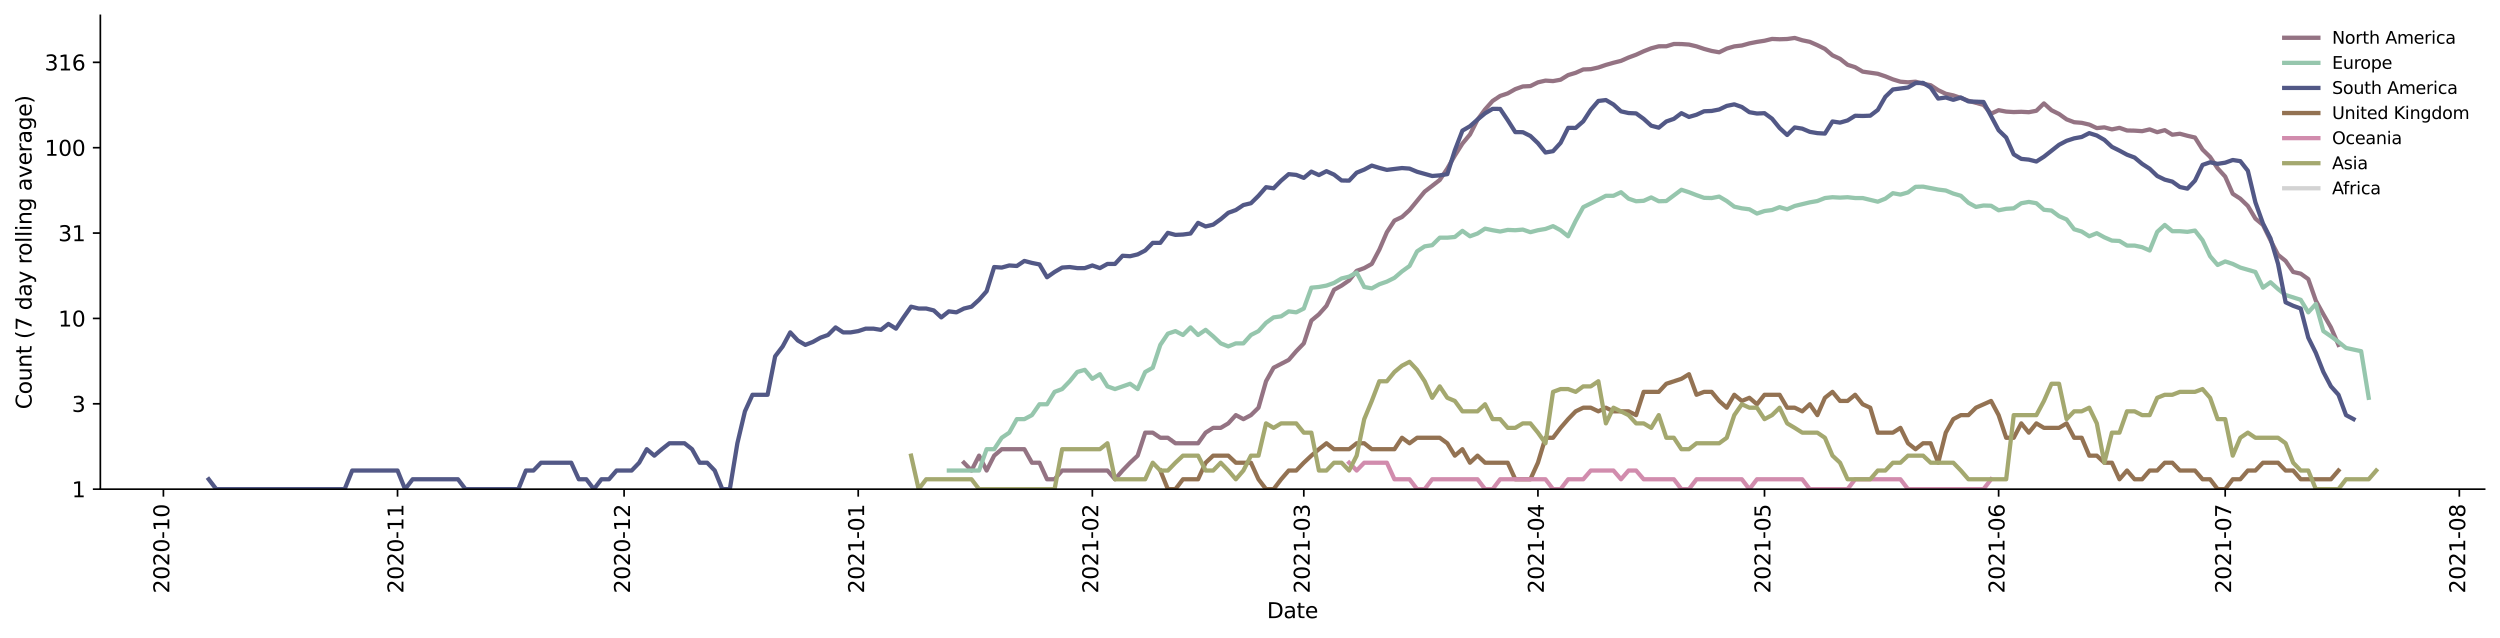 <?xml version="1.0" encoding="utf-8" standalone="no"?>
<!DOCTYPE svg PUBLIC "-//W3C//DTD SVG 1.1//EN"
  "http://www.w3.org/Graphics/SVG/1.1/DTD/svg11.dtd">
<svg height="298.621pt" version="1.1" viewBox="0 0 1170.166 298.621" width="1170.166pt" xmlns="http://www.w3.org/2000/svg" xmlns:xlink="http://www.w3.org/1999/xlink">
 <defs>
  <style type="text/css">*{stroke-linecap:butt;stroke-linejoin:round;}</style>
 </defs>
 <g id="figure_1">
  <g id="patch_1">
   <path d="M 0 298.621 
L 1170.166 298.621 
L 1170.166 0 
L 0 0 
z
" style="fill:#ffffff;"/>
  </g>
  <g id="axes_1">
   <g id="patch_2">
    <path d="M 46.966 228.96 
L 1162.966 228.96 
L 1162.966 7.2 
L 46.966 7.2 
z
" style="fill:#ffffff;"/>
   </g>
   <g id="matplotlib.axis_1">
    <g id="xtick_1">
     <g id="line2d_1">
      <defs>
       <path d="M 0 0 
L 0 3.5 
" id="mc946317b49" style="stroke:#000000;stroke-width:0.8;"/>
      </defs>
      <g>
       <use style="stroke:#000000;stroke-width:0.8;" x="76.483" xlink:href="#mc946317b49" y="228.96"/>
      </g>
     </g>
     <g id="text_1">
      <!-- 2020-10 -->
      <g transform="translate(79.242 277.743)rotate(-90)scale(0.1 -0.1)">
       <defs>
        <path d="M 1228 531 
L 3431 531 
L 3431 0 
L 469 0 
L 469 531 
Q 828 903 1448 1529 
Q 2069 2156 2228 2338 
Q 2531 2678 2651 2914 
Q 2772 3150 2772 3378 
Q 2772 3750 2511 3984 
Q 2250 4219 1831 4219 
Q 1534 4219 1204 4116 
Q 875 4013 500 3803 
L 500 4441 
Q 881 4594 1212 4672 
Q 1544 4750 1819 4750 
Q 2544 4750 2975 4387 
Q 3406 4025 3406 3419 
Q 3406 3131 3298 2873 
Q 3191 2616 2906 2266 
Q 2828 2175 2409 1742 
Q 1991 1309 1228 531 
z
" id="DejaVuSans-32" transform="scale(0.016)"/>
        <path d="M 2034 4250 
Q 1547 4250 1301 3770 
Q 1056 3291 1056 2328 
Q 1056 1369 1301 889 
Q 1547 409 2034 409 
Q 2525 409 2770 889 
Q 3016 1369 3016 2328 
Q 3016 3291 2770 3770 
Q 2525 4250 2034 4250 
z
M 2034 4750 
Q 2819 4750 3233 4129 
Q 3647 3509 3647 2328 
Q 3647 1150 3233 529 
Q 2819 -91 2034 -91 
Q 1250 -91 836 529 
Q 422 1150 422 2328 
Q 422 3509 836 4129 
Q 1250 4750 2034 4750 
z
" id="DejaVuSans-30" transform="scale(0.016)"/>
        <path d="M 313 2009 
L 1997 2009 
L 1997 1497 
L 313 1497 
L 313 2009 
z
" id="DejaVuSans-2d" transform="scale(0.016)"/>
        <path d="M 794 531 
L 1825 531 
L 1825 4091 
L 703 3866 
L 703 4441 
L 1819 4666 
L 2450 4666 
L 2450 531 
L 3481 531 
L 3481 0 
L 794 0 
L 794 531 
z
" id="DejaVuSans-31" transform="scale(0.016)"/>
       </defs>
       <use xlink:href="#DejaVuSans-32"/>
       <use x="63.623" xlink:href="#DejaVuSans-30"/>
       <use x="127.246" xlink:href="#DejaVuSans-32"/>
       <use x="190.869" xlink:href="#DejaVuSans-30"/>
       <use x="254.492" xlink:href="#DejaVuSans-2d"/>
       <use x="290.576" xlink:href="#DejaVuSans-31"/>
       <use x="354.199" xlink:href="#DejaVuSans-30"/>
      </g>
     </g>
    </g>
    <g id="xtick_2">
     <g id="line2d_2">
      <g>
       <use style="stroke:#000000;stroke-width:0.8;" x="186.068" xlink:href="#mc946317b49" y="228.96"/>
      </g>
     </g>
     <g id="text_2">
      <!-- 2020-11 -->
      <g transform="translate(188.827 277.743)rotate(-90)scale(0.1 -0.1)">
       <use xlink:href="#DejaVuSans-32"/>
       <use x="63.623" xlink:href="#DejaVuSans-30"/>
       <use x="127.246" xlink:href="#DejaVuSans-32"/>
       <use x="190.869" xlink:href="#DejaVuSans-30"/>
       <use x="254.492" xlink:href="#DejaVuSans-2d"/>
       <use x="290.576" xlink:href="#DejaVuSans-31"/>
       <use x="354.199" xlink:href="#DejaVuSans-31"/>
      </g>
     </g>
    </g>
    <g id="xtick_3">
     <g id="line2d_3">
      <g>
       <use style="stroke:#000000;stroke-width:0.8;" x="292.118" xlink:href="#mc946317b49" y="228.96"/>
      </g>
     </g>
     <g id="text_3">
      <!-- 2020-12 -->
      <g transform="translate(294.877 277.743)rotate(-90)scale(0.1 -0.1)">
       <use xlink:href="#DejaVuSans-32"/>
       <use x="63.623" xlink:href="#DejaVuSans-30"/>
       <use x="127.246" xlink:href="#DejaVuSans-32"/>
       <use x="190.869" xlink:href="#DejaVuSans-30"/>
       <use x="254.492" xlink:href="#DejaVuSans-2d"/>
       <use x="290.576" xlink:href="#DejaVuSans-31"/>
       <use x="354.199" xlink:href="#DejaVuSans-32"/>
      </g>
     </g>
    </g>
    <g id="xtick_4">
     <g id="line2d_4">
      <g>
       <use style="stroke:#000000;stroke-width:0.8;" x="401.703" xlink:href="#mc946317b49" y="228.96"/>
      </g>
     </g>
     <g id="text_4">
      <!-- 2021-01 -->
      <g transform="translate(404.462 277.743)rotate(-90)scale(0.1 -0.1)">
       <use xlink:href="#DejaVuSans-32"/>
       <use x="63.623" xlink:href="#DejaVuSans-30"/>
       <use x="127.246" xlink:href="#DejaVuSans-32"/>
       <use x="190.869" xlink:href="#DejaVuSans-31"/>
       <use x="254.492" xlink:href="#DejaVuSans-2d"/>
       <use x="290.576" xlink:href="#DejaVuSans-30"/>
       <use x="354.199" xlink:href="#DejaVuSans-31"/>
      </g>
     </g>
    </g>
    <g id="xtick_5">
     <g id="line2d_5">
      <g>
       <use style="stroke:#000000;stroke-width:0.8;" x="511.288" xlink:href="#mc946317b49" y="228.96"/>
      </g>
     </g>
     <g id="text_5">
      <!-- 2021-02 -->
      <g transform="translate(514.047 277.743)rotate(-90)scale(0.1 -0.1)">
       <use xlink:href="#DejaVuSans-32"/>
       <use x="63.623" xlink:href="#DejaVuSans-30"/>
       <use x="127.246" xlink:href="#DejaVuSans-32"/>
       <use x="190.869" xlink:href="#DejaVuSans-31"/>
       <use x="254.492" xlink:href="#DejaVuSans-2d"/>
       <use x="290.576" xlink:href="#DejaVuSans-30"/>
       <use x="354.199" xlink:href="#DejaVuSans-32"/>
      </g>
     </g>
    </g>
    <g id="xtick_6">
     <g id="line2d_6">
      <g>
       <use style="stroke:#000000;stroke-width:0.8;" x="610.268" xlink:href="#mc946317b49" y="228.96"/>
      </g>
     </g>
     <g id="text_6">
      <!-- 2021-03 -->
      <g transform="translate(613.028 277.743)rotate(-90)scale(0.1 -0.1)">
       <defs>
        <path d="M 2597 2516 
Q 3050 2419 3304 2112 
Q 3559 1806 3559 1356 
Q 3559 666 3084 287 
Q 2609 -91 1734 -91 
Q 1441 -91 1130 -33 
Q 819 25 488 141 
L 488 750 
Q 750 597 1062 519 
Q 1375 441 1716 441 
Q 2309 441 2620 675 
Q 2931 909 2931 1356 
Q 2931 1769 2642 2001 
Q 2353 2234 1838 2234 
L 1294 2234 
L 1294 2753 
L 1863 2753 
Q 2328 2753 2575 2939 
Q 2822 3125 2822 3475 
Q 2822 3834 2567 4026 
Q 2313 4219 1838 4219 
Q 1578 4219 1281 4162 
Q 984 4106 628 3988 
L 628 4550 
Q 988 4650 1302 4700 
Q 1616 4750 1894 4750 
Q 2613 4750 3031 4423 
Q 3450 4097 3450 3541 
Q 3450 3153 3228 2886 
Q 3006 2619 2597 2516 
z
" id="DejaVuSans-33" transform="scale(0.016)"/>
       </defs>
       <use xlink:href="#DejaVuSans-32"/>
       <use x="63.623" xlink:href="#DejaVuSans-30"/>
       <use x="127.246" xlink:href="#DejaVuSans-32"/>
       <use x="190.869" xlink:href="#DejaVuSans-31"/>
       <use x="254.492" xlink:href="#DejaVuSans-2d"/>
       <use x="290.576" xlink:href="#DejaVuSans-30"/>
       <use x="354.199" xlink:href="#DejaVuSans-33"/>
      </g>
     </g>
    </g>
    <g id="xtick_7">
     <g id="line2d_7">
      <g>
       <use style="stroke:#000000;stroke-width:0.8;" x="719.853" xlink:href="#mc946317b49" y="228.96"/>
      </g>
     </g>
     <g id="text_7">
      <!-- 2021-04 -->
      <g transform="translate(722.613 277.743)rotate(-90)scale(0.1 -0.1)">
       <defs>
        <path d="M 2419 4116 
L 825 1625 
L 2419 1625 
L 2419 4116 
z
M 2253 4666 
L 3047 4666 
L 3047 1625 
L 3713 1625 
L 3713 1100 
L 3047 1100 
L 3047 0 
L 2419 0 
L 2419 1100 
L 313 1100 
L 313 1709 
L 2253 4666 
z
" id="DejaVuSans-34" transform="scale(0.016)"/>
       </defs>
       <use xlink:href="#DejaVuSans-32"/>
       <use x="63.623" xlink:href="#DejaVuSans-30"/>
       <use x="127.246" xlink:href="#DejaVuSans-32"/>
       <use x="190.869" xlink:href="#DejaVuSans-31"/>
       <use x="254.492" xlink:href="#DejaVuSans-2d"/>
       <use x="290.576" xlink:href="#DejaVuSans-30"/>
       <use x="354.199" xlink:href="#DejaVuSans-34"/>
      </g>
     </g>
    </g>
    <g id="xtick_8">
     <g id="line2d_8">
      <g>
       <use style="stroke:#000000;stroke-width:0.8;" x="825.903" xlink:href="#mc946317b49" y="228.96"/>
      </g>
     </g>
     <g id="text_8">
      <!-- 2021-05 -->
      <g transform="translate(828.663 277.743)rotate(-90)scale(0.1 -0.1)">
       <defs>
        <path d="M 691 4666 
L 3169 4666 
L 3169 4134 
L 1269 4134 
L 1269 2991 
Q 1406 3038 1543 3061 
Q 1681 3084 1819 3084 
Q 2600 3084 3056 2656 
Q 3513 2228 3513 1497 
Q 3513 744 3044 326 
Q 2575 -91 1722 -91 
Q 1428 -91 1123 -41 
Q 819 9 494 109 
L 494 744 
Q 775 591 1075 516 
Q 1375 441 1709 441 
Q 2250 441 2565 725 
Q 2881 1009 2881 1497 
Q 2881 1984 2565 2268 
Q 2250 2553 1709 2553 
Q 1456 2553 1204 2497 
Q 953 2441 691 2322 
L 691 4666 
z
" id="DejaVuSans-35" transform="scale(0.016)"/>
       </defs>
       <use xlink:href="#DejaVuSans-32"/>
       <use x="63.623" xlink:href="#DejaVuSans-30"/>
       <use x="127.246" xlink:href="#DejaVuSans-32"/>
       <use x="190.869" xlink:href="#DejaVuSans-31"/>
       <use x="254.492" xlink:href="#DejaVuSans-2d"/>
       <use x="290.576" xlink:href="#DejaVuSans-30"/>
       <use x="354.199" xlink:href="#DejaVuSans-35"/>
      </g>
     </g>
    </g>
    <g id="xtick_9">
     <g id="line2d_9">
      <g>
       <use style="stroke:#000000;stroke-width:0.8;" x="935.488" xlink:href="#mc946317b49" y="228.96"/>
      </g>
     </g>
     <g id="text_9">
      <!-- 2021-06 -->
      <g transform="translate(938.248 277.743)rotate(-90)scale(0.1 -0.1)">
       <defs>
        <path d="M 2113 2584 
Q 1688 2584 1439 2293 
Q 1191 2003 1191 1497 
Q 1191 994 1439 701 
Q 1688 409 2113 409 
Q 2538 409 2786 701 
Q 3034 994 3034 1497 
Q 3034 2003 2786 2293 
Q 2538 2584 2113 2584 
z
M 3366 4563 
L 3366 3988 
Q 3128 4100 2886 4159 
Q 2644 4219 2406 4219 
Q 1781 4219 1451 3797 
Q 1122 3375 1075 2522 
Q 1259 2794 1537 2939 
Q 1816 3084 2150 3084 
Q 2853 3084 3261 2657 
Q 3669 2231 3669 1497 
Q 3669 778 3244 343 
Q 2819 -91 2113 -91 
Q 1303 -91 875 529 
Q 447 1150 447 2328 
Q 447 3434 972 4092 
Q 1497 4750 2381 4750 
Q 2619 4750 2861 4703 
Q 3103 4656 3366 4563 
z
" id="DejaVuSans-36" transform="scale(0.016)"/>
       </defs>
       <use xlink:href="#DejaVuSans-32"/>
       <use x="63.623" xlink:href="#DejaVuSans-30"/>
       <use x="127.246" xlink:href="#DejaVuSans-32"/>
       <use x="190.869" xlink:href="#DejaVuSans-31"/>
       <use x="254.492" xlink:href="#DejaVuSans-2d"/>
       <use x="290.576" xlink:href="#DejaVuSans-30"/>
       <use x="354.199" xlink:href="#DejaVuSans-36"/>
      </g>
     </g>
    </g>
    <g id="xtick_10">
     <g id="line2d_10">
      <g>
       <use style="stroke:#000000;stroke-width:0.8;" x="1041.538" xlink:href="#mc946317b49" y="228.96"/>
      </g>
     </g>
     <g id="text_10">
      <!-- 2021-07 -->
      <g transform="translate(1044.298 277.743)rotate(-90)scale(0.1 -0.1)">
       <defs>
        <path d="M 525 4666 
L 3525 4666 
L 3525 4397 
L 1831 0 
L 1172 0 
L 2766 4134 
L 525 4134 
L 525 4666 
z
" id="DejaVuSans-37" transform="scale(0.016)"/>
       </defs>
       <use xlink:href="#DejaVuSans-32"/>
       <use x="63.623" xlink:href="#DejaVuSans-30"/>
       <use x="127.246" xlink:href="#DejaVuSans-32"/>
       <use x="190.869" xlink:href="#DejaVuSans-31"/>
       <use x="254.492" xlink:href="#DejaVuSans-2d"/>
       <use x="290.576" xlink:href="#DejaVuSans-30"/>
       <use x="354.199" xlink:href="#DejaVuSans-37"/>
      </g>
     </g>
    </g>
    <g id="xtick_11">
     <g id="line2d_11">
      <g>
       <use style="stroke:#000000;stroke-width:0.8;" x="1151.123" xlink:href="#mc946317b49" y="228.96"/>
      </g>
     </g>
     <g id="text_11">
      <!-- 2021-08 -->
      <g transform="translate(1153.883 277.743)rotate(-90)scale(0.1 -0.1)">
       <defs>
        <path d="M 2034 2216 
Q 1584 2216 1326 1975 
Q 1069 1734 1069 1313 
Q 1069 891 1326 650 
Q 1584 409 2034 409 
Q 2484 409 2743 651 
Q 3003 894 3003 1313 
Q 3003 1734 2745 1975 
Q 2488 2216 2034 2216 
z
M 1403 2484 
Q 997 2584 770 2862 
Q 544 3141 544 3541 
Q 544 4100 942 4425 
Q 1341 4750 2034 4750 
Q 2731 4750 3128 4425 
Q 3525 4100 3525 3541 
Q 3525 3141 3298 2862 
Q 3072 2584 2669 2484 
Q 3125 2378 3379 2068 
Q 3634 1759 3634 1313 
Q 3634 634 3220 271 
Q 2806 -91 2034 -91 
Q 1263 -91 848 271 
Q 434 634 434 1313 
Q 434 1759 690 2068 
Q 947 2378 1403 2484 
z
M 1172 3481 
Q 1172 3119 1398 2916 
Q 1625 2713 2034 2713 
Q 2441 2713 2670 2916 
Q 2900 3119 2900 3481 
Q 2900 3844 2670 4047 
Q 2441 4250 2034 4250 
Q 1625 4250 1398 4047 
Q 1172 3844 1172 3481 
z
" id="DejaVuSans-38" transform="scale(0.016)"/>
       </defs>
       <use xlink:href="#DejaVuSans-32"/>
       <use x="63.623" xlink:href="#DejaVuSans-30"/>
       <use x="127.246" xlink:href="#DejaVuSans-32"/>
       <use x="190.869" xlink:href="#DejaVuSans-31"/>
       <use x="254.492" xlink:href="#DejaVuSans-2d"/>
       <use x="290.576" xlink:href="#DejaVuSans-30"/>
       <use x="354.199" xlink:href="#DejaVuSans-38"/>
      </g>
     </g>
    </g>
    <g id="text_12">
     <!-- Date -->
     <g transform="translate(593.015 289.341)scale(0.1 -0.1)">
      <defs>
       <path d="M 1259 4147 
L 1259 519 
L 2022 519 
Q 2988 519 3436 956 
Q 3884 1394 3884 2338 
Q 3884 3275 3436 3711 
Q 2988 4147 2022 4147 
L 1259 4147 
z
M 628 4666 
L 1925 4666 
Q 3281 4666 3915 4102 
Q 4550 3538 4550 2338 
Q 4550 1131 3912 565 
Q 3275 0 1925 0 
L 628 0 
L 628 4666 
z
" id="DejaVuSans-44" transform="scale(0.016)"/>
       <path d="M 2194 1759 
Q 1497 1759 1228 1600 
Q 959 1441 959 1056 
Q 959 750 1161 570 
Q 1363 391 1709 391 
Q 2188 391 2477 730 
Q 2766 1069 2766 1631 
L 2766 1759 
L 2194 1759 
z
M 3341 1997 
L 3341 0 
L 2766 0 
L 2766 531 
Q 2569 213 2275 61 
Q 1981 -91 1556 -91 
Q 1019 -91 701 211 
Q 384 513 384 1019 
Q 384 1609 779 1909 
Q 1175 2209 1959 2209 
L 2766 2209 
L 2766 2266 
Q 2766 2663 2505 2880 
Q 2244 3097 1772 3097 
Q 1472 3097 1187 3025 
Q 903 2953 641 2809 
L 641 3341 
Q 956 3463 1253 3523 
Q 1550 3584 1831 3584 
Q 2591 3584 2966 3190 
Q 3341 2797 3341 1997 
z
" id="DejaVuSans-61" transform="scale(0.016)"/>
       <path d="M 1172 4494 
L 1172 3500 
L 2356 3500 
L 2356 3053 
L 1172 3053 
L 1172 1153 
Q 1172 725 1289 603 
Q 1406 481 1766 481 
L 2356 481 
L 2356 0 
L 1766 0 
Q 1100 0 847 248 
Q 594 497 594 1153 
L 594 3053 
L 172 3053 
L 172 3500 
L 594 3500 
L 594 4494 
L 1172 4494 
z
" id="DejaVuSans-74" transform="scale(0.016)"/>
       <path d="M 3597 1894 
L 3597 1613 
L 953 1613 
Q 991 1019 1311 708 
Q 1631 397 2203 397 
Q 2534 397 2845 478 
Q 3156 559 3463 722 
L 3463 178 
Q 3153 47 2828 -22 
Q 2503 -91 2169 -91 
Q 1331 -91 842 396 
Q 353 884 353 1716 
Q 353 2575 817 3079 
Q 1281 3584 2069 3584 
Q 2775 3584 3186 3129 
Q 3597 2675 3597 1894 
z
M 3022 2063 
Q 3016 2534 2758 2815 
Q 2500 3097 2075 3097 
Q 1594 3097 1305 2825 
Q 1016 2553 972 2059 
L 3022 2063 
z
" id="DejaVuSans-65" transform="scale(0.016)"/>
      </defs>
      <use xlink:href="#DejaVuSans-44"/>
      <use x="77.002" xlink:href="#DejaVuSans-61"/>
      <use x="138.281" xlink:href="#DejaVuSans-74"/>
      <use x="177.49" xlink:href="#DejaVuSans-65"/>
     </g>
    </g>
   </g>
   <g id="matplotlib.axis_2">
    <g id="ytick_1">
     <g id="line2d_12">
      <defs>
       <path d="M 0 0 
L -3.5 0 
" id="mc4e97340f7" style="stroke:#000000;stroke-width:0.8;"/>
      </defs>
      <g>
       <use style="stroke:#000000;stroke-width:0.8;" x="46.966" xlink:href="#mc4e97340f7" y="228.96"/>
      </g>
     </g>
     <g id="text_13">
      <!-- 1 -->
      <g transform="translate(33.603 232.759)scale(0.1 -0.1)">
       <use xlink:href="#DejaVuSans-31"/>
      </g>
     </g>
    </g>
    <g id="ytick_2">
     <g id="line2d_13">
      <g>
       <use style="stroke:#000000;stroke-width:0.8;" x="46.966" xlink:href="#mc4e97340f7" y="189.004"/>
      </g>
     </g>
     <g id="text_14">
      <!-- 3 -->
      <g transform="translate(33.603 192.803)scale(0.1 -0.1)">
       <use xlink:href="#DejaVuSans-33"/>
      </g>
     </g>
    </g>
    <g id="ytick_3">
     <g id="line2d_14">
      <g>
       <use style="stroke:#000000;stroke-width:0.8;" x="46.966" xlink:href="#mc4e97340f7" y="149.047"/>
      </g>
     </g>
     <g id="text_15">
      <!-- 10 -->
      <g transform="translate(27.241 152.847)scale(0.1 -0.1)">
       <use xlink:href="#DejaVuSans-31"/>
       <use x="63.623" xlink:href="#DejaVuSans-30"/>
      </g>
     </g>
    </g>
    <g id="ytick_4">
     <g id="line2d_15">
      <g>
       <use style="stroke:#000000;stroke-width:0.8;" x="46.966" xlink:href="#mc4e97340f7" y="109.091"/>
      </g>
     </g>
     <g id="text_16">
      <!-- 31 -->
      <g transform="translate(27.241 112.89)scale(0.1 -0.1)">
       <use xlink:href="#DejaVuSans-33"/>
       <use x="63.623" xlink:href="#DejaVuSans-31"/>
      </g>
     </g>
    </g>
    <g id="ytick_5">
     <g id="line2d_16">
      <g>
       <use style="stroke:#000000;stroke-width:0.8;" x="46.966" xlink:href="#mc4e97340f7" y="69.135"/>
      </g>
     </g>
     <g id="text_17">
      <!-- 100 -->
      <g transform="translate(20.878 72.934)scale(0.1 -0.1)">
       <use xlink:href="#DejaVuSans-31"/>
       <use x="63.623" xlink:href="#DejaVuSans-30"/>
       <use x="127.246" xlink:href="#DejaVuSans-30"/>
      </g>
     </g>
    </g>
    <g id="ytick_6">
     <g id="line2d_17">
      <g>
       <use style="stroke:#000000;stroke-width:0.8;" x="46.966" xlink:href="#mc4e97340f7" y="29.179"/>
      </g>
     </g>
     <g id="text_18">
      <!-- 316 -->
      <g transform="translate(20.878 32.978)scale(0.1 -0.1)">
       <use xlink:href="#DejaVuSans-33"/>
       <use x="63.623" xlink:href="#DejaVuSans-31"/>
       <use x="127.246" xlink:href="#DejaVuSans-36"/>
      </g>
     </g>
    </g>
    <g id="text_19">
     <!-- Count (7 day rolling average) -->
     <g transform="translate(14.798 191.548)rotate(-90)scale(0.1 -0.1)">
      <defs>
       <path d="M 4122 4306 
L 4122 3641 
Q 3803 3938 3442 4084 
Q 3081 4231 2675 4231 
Q 1875 4231 1450 3742 
Q 1025 3253 1025 2328 
Q 1025 1406 1450 917 
Q 1875 428 2675 428 
Q 3081 428 3442 575 
Q 3803 722 4122 1019 
L 4122 359 
Q 3791 134 3420 21 
Q 3050 -91 2638 -91 
Q 1578 -91 968 557 
Q 359 1206 359 2328 
Q 359 3453 968 4101 
Q 1578 4750 2638 4750 
Q 3056 4750 3426 4639 
Q 3797 4528 4122 4306 
z
" id="DejaVuSans-43" transform="scale(0.016)"/>
       <path d="M 1959 3097 
Q 1497 3097 1228 2736 
Q 959 2375 959 1747 
Q 959 1119 1226 758 
Q 1494 397 1959 397 
Q 2419 397 2687 759 
Q 2956 1122 2956 1747 
Q 2956 2369 2687 2733 
Q 2419 3097 1959 3097 
z
M 1959 3584 
Q 2709 3584 3137 3096 
Q 3566 2609 3566 1747 
Q 3566 888 3137 398 
Q 2709 -91 1959 -91 
Q 1206 -91 779 398 
Q 353 888 353 1747 
Q 353 2609 779 3096 
Q 1206 3584 1959 3584 
z
" id="DejaVuSans-6f" transform="scale(0.016)"/>
       <path d="M 544 1381 
L 544 3500 
L 1119 3500 
L 1119 1403 
Q 1119 906 1312 657 
Q 1506 409 1894 409 
Q 2359 409 2629 706 
Q 2900 1003 2900 1516 
L 2900 3500 
L 3475 3500 
L 3475 0 
L 2900 0 
L 2900 538 
Q 2691 219 2414 64 
Q 2138 -91 1772 -91 
Q 1169 -91 856 284 
Q 544 659 544 1381 
z
M 1991 3584 
L 1991 3584 
z
" id="DejaVuSans-75" transform="scale(0.016)"/>
       <path d="M 3513 2113 
L 3513 0 
L 2938 0 
L 2938 2094 
Q 2938 2591 2744 2837 
Q 2550 3084 2163 3084 
Q 1697 3084 1428 2787 
Q 1159 2491 1159 1978 
L 1159 0 
L 581 0 
L 581 3500 
L 1159 3500 
L 1159 2956 
Q 1366 3272 1645 3428 
Q 1925 3584 2291 3584 
Q 2894 3584 3203 3211 
Q 3513 2838 3513 2113 
z
" id="DejaVuSans-6e" transform="scale(0.016)"/>
       <path id="DejaVuSans-20" transform="scale(0.016)"/>
       <path d="M 1984 4856 
Q 1566 4138 1362 3434 
Q 1159 2731 1159 2009 
Q 1159 1288 1364 580 
Q 1569 -128 1984 -844 
L 1484 -844 
Q 1016 -109 783 600 
Q 550 1309 550 2009 
Q 550 2706 781 3412 
Q 1013 4119 1484 4856 
L 1984 4856 
z
" id="DejaVuSans-28" transform="scale(0.016)"/>
       <path d="M 2906 2969 
L 2906 4863 
L 3481 4863 
L 3481 0 
L 2906 0 
L 2906 525 
Q 2725 213 2448 61 
Q 2172 -91 1784 -91 
Q 1150 -91 751 415 
Q 353 922 353 1747 
Q 353 2572 751 3078 
Q 1150 3584 1784 3584 
Q 2172 3584 2448 3432 
Q 2725 3281 2906 2969 
z
M 947 1747 
Q 947 1113 1208 752 
Q 1469 391 1925 391 
Q 2381 391 2643 752 
Q 2906 1113 2906 1747 
Q 2906 2381 2643 2742 
Q 2381 3103 1925 3103 
Q 1469 3103 1208 2742 
Q 947 2381 947 1747 
z
" id="DejaVuSans-64" transform="scale(0.016)"/>
       <path d="M 2059 -325 
Q 1816 -950 1584 -1140 
Q 1353 -1331 966 -1331 
L 506 -1331 
L 506 -850 
L 844 -850 
Q 1081 -850 1212 -737 
Q 1344 -625 1503 -206 
L 1606 56 
L 191 3500 
L 800 3500 
L 1894 763 
L 2988 3500 
L 3597 3500 
L 2059 -325 
z
" id="DejaVuSans-79" transform="scale(0.016)"/>
       <path d="M 2631 2963 
Q 2534 3019 2420 3045 
Q 2306 3072 2169 3072 
Q 1681 3072 1420 2755 
Q 1159 2438 1159 1844 
L 1159 0 
L 581 0 
L 581 3500 
L 1159 3500 
L 1159 2956 
Q 1341 3275 1631 3429 
Q 1922 3584 2338 3584 
Q 2397 3584 2469 3576 
Q 2541 3569 2628 3553 
L 2631 2963 
z
" id="DejaVuSans-72" transform="scale(0.016)"/>
       <path d="M 603 4863 
L 1178 4863 
L 1178 0 
L 603 0 
L 603 4863 
z
" id="DejaVuSans-6c" transform="scale(0.016)"/>
       <path d="M 603 3500 
L 1178 3500 
L 1178 0 
L 603 0 
L 603 3500 
z
M 603 4863 
L 1178 4863 
L 1178 4134 
L 603 4134 
L 603 4863 
z
" id="DejaVuSans-69" transform="scale(0.016)"/>
       <path d="M 2906 1791 
Q 2906 2416 2648 2759 
Q 2391 3103 1925 3103 
Q 1463 3103 1205 2759 
Q 947 2416 947 1791 
Q 947 1169 1205 825 
Q 1463 481 1925 481 
Q 2391 481 2648 825 
Q 2906 1169 2906 1791 
z
M 3481 434 
Q 3481 -459 3084 -895 
Q 2688 -1331 1869 -1331 
Q 1566 -1331 1297 -1286 
Q 1028 -1241 775 -1147 
L 775 -588 
Q 1028 -725 1275 -790 
Q 1522 -856 1778 -856 
Q 2344 -856 2625 -561 
Q 2906 -266 2906 331 
L 2906 616 
Q 2728 306 2450 153 
Q 2172 0 1784 0 
Q 1141 0 747 490 
Q 353 981 353 1791 
Q 353 2603 747 3093 
Q 1141 3584 1784 3584 
Q 2172 3584 2450 3431 
Q 2728 3278 2906 2969 
L 2906 3500 
L 3481 3500 
L 3481 434 
z
" id="DejaVuSans-67" transform="scale(0.016)"/>
       <path d="M 191 3500 
L 800 3500 
L 1894 563 
L 2988 3500 
L 3597 3500 
L 2284 0 
L 1503 0 
L 191 3500 
z
" id="DejaVuSans-76" transform="scale(0.016)"/>
       <path d="M 513 4856 
L 1013 4856 
Q 1481 4119 1714 3412 
Q 1947 2706 1947 2009 
Q 1947 1309 1714 600 
Q 1481 -109 1013 -844 
L 513 -844 
Q 928 -128 1133 580 
Q 1338 1288 1338 2009 
Q 1338 2731 1133 3434 
Q 928 4138 513 4856 
z
" id="DejaVuSans-29" transform="scale(0.016)"/>
      </defs>
      <use xlink:href="#DejaVuSans-43"/>
      <use x="69.824" xlink:href="#DejaVuSans-6f"/>
      <use x="131.006" xlink:href="#DejaVuSans-75"/>
      <use x="194.385" xlink:href="#DejaVuSans-6e"/>
      <use x="257.764" xlink:href="#DejaVuSans-74"/>
      <use x="296.973" xlink:href="#DejaVuSans-20"/>
      <use x="328.76" xlink:href="#DejaVuSans-28"/>
      <use x="367.773" xlink:href="#DejaVuSans-37"/>
      <use x="431.396" xlink:href="#DejaVuSans-20"/>
      <use x="463.184" xlink:href="#DejaVuSans-64"/>
      <use x="526.66" xlink:href="#DejaVuSans-61"/>
      <use x="587.939" xlink:href="#DejaVuSans-79"/>
      <use x="647.119" xlink:href="#DejaVuSans-20"/>
      <use x="678.906" xlink:href="#DejaVuSans-72"/>
      <use x="717.77" xlink:href="#DejaVuSans-6f"/>
      <use x="778.951" xlink:href="#DejaVuSans-6c"/>
      <use x="806.734" xlink:href="#DejaVuSans-6c"/>
      <use x="834.518" xlink:href="#DejaVuSans-69"/>
      <use x="862.301" xlink:href="#DejaVuSans-6e"/>
      <use x="925.68" xlink:href="#DejaVuSans-67"/>
      <use x="989.156" xlink:href="#DejaVuSans-20"/>
      <use x="1020.943" xlink:href="#DejaVuSans-61"/>
      <use x="1082.223" xlink:href="#DejaVuSans-76"/>
      <use x="1141.402" xlink:href="#DejaVuSans-65"/>
      <use x="1202.926" xlink:href="#DejaVuSans-72"/>
      <use x="1244.039" xlink:href="#DejaVuSans-61"/>
      <use x="1305.318" xlink:href="#DejaVuSans-67"/>
      <use x="1368.795" xlink:href="#DejaVuSans-65"/>
      <use x="1430.318" xlink:href="#DejaVuSans-29"/>
     </g>
    </g>
   </g>
   <g id="line2d_18">
    <path clip-path="url(#p815ee5c68c)" d="M 451.193 216.581 
L 454.728 220.238 
L 458.263 213.274 
L 461.798 220.238 
L 465.333 213.274 
L 468.868 210.254 
L 479.473 210.254 
L 483.008 216.581 
L 486.543 216.581 
L 490.078 224.326 
L 493.613 224.326 
L 497.148 220.238 
L 518.358 220.238 
L 521.893 224.326 
L 525.428 220.238 
L 528.963 216.581 
L 532.498 213.274 
L 536.033 202.509 
L 539.568 202.509 
L 543.103 204.904 
L 546.638 204.904 
L 550.173 207.476 
L 560.778 207.476 
L 564.313 202.509 
L 567.848 200.27 
L 571.383 200.27 
L 574.918 198.166 
L 578.453 194.305 
L 581.988 196.182 
L 585.523 194.305 
L 589.058 190.832 
L 592.593 178.453 
L 596.128 172.126 
L 603.198 168.469 
L 606.733 164.381 
L 610.268 160.725 
L 613.803 150.053 
L 617.338 147.119 
L 620.873 143.135 
L 624.408 135.643 
L 627.943 133.678 
L 631.478 131.22 
L 635.013 126.772 
L 638.548 125.491 
L 642.083 123.535 
L 645.618 116.853 
L 649.153 108.68 
L 652.688 103.241 
L 656.223 101.561 
L 659.758 98.31 
L 666.828 89.703 
L 673.898 84.238 
L 677.433 78.921 
L 680.968 72.791 
L 684.503 67.206 
L 688.038 62.973 
L 691.573 56.035 
L 695.108 51.218 
L 698.643 47.253 
L 702.178 44.906 
L 705.713 43.718 
L 709.248 41.726 
L 712.783 40.466 
L 716.318 40.293 
L 719.853 38.545 
L 723.388 37.733 
L 726.923 37.955 
L 730.458 37.315 
L 733.993 35.144 
L 737.528 34.081 
L 741.063 32.51 
L 744.598 32.372 
L 748.133 31.59 
L 751.668 30.384 
L 755.203 29.377 
L 758.738 28.489 
L 762.273 26.926 
L 765.808 25.615 
L 769.343 23.997 
L 772.878 22.608 
L 776.413 21.673 
L 779.948 21.661 
L 783.483 20.592 
L 787.018 20.616 
L 790.553 20.862 
L 794.088 21.699 
L 797.623 22.894 
L 801.158 23.849 
L 804.693 24.473 
L 808.228 22.738 
L 811.763 21.711 
L 815.298 21.296 
L 818.833 20.311 
L 822.368 19.614 
L 825.903 19.071 
L 829.438 18.226 
L 832.973 18.375 
L 836.508 18.26 
L 840.043 17.76 
L 843.578 18.849 
L 847.113 19.59 
L 850.648 21.147 
L 854.183 22.894 
L 857.718 25.899 
L 861.253 27.534 
L 864.788 30.32 
L 868.323 31.456 
L 871.858 33.525 
L 878.928 34.535 
L 882.463 35.726 
L 885.998 37.156 
L 889.533 38.239 
L 893.068 38.525 
L 896.603 38.239 
L 900.138 39.209 
L 903.673 39.885 
L 907.208 42.202 
L 910.743 43.885 
L 914.278 44.66 
L 917.813 45.856 
L 921.348 47.173 
L 928.418 49.095 
L 931.953 53.228 
L 935.488 51.575 
L 939.023 52.239 
L 942.558 52.453 
L 946.093 52.331 
L 949.628 52.515 
L 953.163 51.845 
L 956.698 48.406 
L 960.233 51.605 
L 963.768 53.354 
L 967.303 55.865 
L 970.838 57.21 
L 974.373 57.493 
L 977.908 58.318 
L 981.443 59.953 
L 984.978 59.612 
L 988.513 60.567 
L 992.048 59.839 
L 995.583 61.075 
L 999.118 61.153 
L 1002.653 61.391 
L 1006.188 60.567 
L 1009.723 61.87 
L 1013.258 60.918 
L 1016.793 63.056 
L 1020.328 62.601 
L 1023.863 63.559 
L 1027.398 64.371 
L 1030.933 69.988 
L 1034.468 73.459 
L 1038.003 78.79 
L 1041.538 82.666 
L 1045.073 90.704 
L 1048.608 92.993 
L 1052.143 96.41 
L 1055.678 102.326 
L 1059.213 105.287 
L 1062.748 112.44 
L 1066.283 119.289 
L 1069.818 122.137 
L 1073.353 127.297 
L 1076.888 128.101 
L 1080.423 130.632 
L 1083.958 140.713 
L 1087.493 147.119 
L 1091.028 153.259 
L 1094.563 161.426 
L 1094.563 161.426 
" style="fill:none;stroke:#947383;stroke-linecap:square;stroke-width:2;"/>
   </g>
   <g id="line2d_19">
    <path clip-path="url(#p815ee5c68c)" d="M 444.123 220.238 
L 458.263 220.238 
L 461.798 210.254 
L 465.333 210.254 
L 468.868 204.904 
L 472.403 202.509 
L 475.938 196.182 
L 479.473 196.182 
L 483.008 194.305 
L 486.543 189.218 
L 490.078 189.218 
L 493.613 183.42 
L 497.148 182.11 
L 500.683 178.453 
L 504.218 174.11 
L 507.753 173.104 
L 511.288 177.315 
L 514.823 175.146 
L 518.358 180.848 
L 521.893 182.11 
L 528.963 179.63 
L 532.498 182.11 
L 536.033 174.11 
L 539.568 172.126 
L 543.103 161.426 
L 546.638 156.177 
L 550.173 154.981 
L 553.708 156.792 
L 557.243 153.259 
L 560.778 156.792 
L 564.313 154.397 
L 567.848 157.417 
L 571.383 160.725 
L 574.918 162.142 
L 578.453 160.725 
L 581.988 160.725 
L 585.523 156.792 
L 589.058 154.981 
L 592.593 151.09 
L 596.128 148.555 
L 599.663 148.07 
L 603.198 145.74 
L 606.733 146.193 
L 610.268 144.413 
L 613.803 134.647 
L 617.338 134.321 
L 620.873 133.678 
L 624.408 132.427 
L 627.943 130.341 
L 631.478 129.484 
L 635.013 127.563 
L 638.548 134.321 
L 642.083 134.976 
L 645.618 133.047 
L 649.153 131.818 
L 652.688 130.053 
L 656.223 127.033 
L 659.758 124.499 
L 663.293 117.646 
L 666.828 115.318 
L 670.363 114.76 
L 673.898 111.252 
L 677.433 111.252 
L 680.968 110.919 
L 684.503 108.065 
L 688.038 110.59 
L 691.573 109.305 
L 695.108 107.016 
L 698.643 107.762 
L 702.178 108.371 
L 705.713 107.612 
L 709.248 107.762 
L 712.783 107.462 
L 716.318 108.68 
L 719.853 107.762 
L 723.388 107.164 
L 726.923 105.854 
L 730.458 107.762 
L 733.993 110.59 
L 737.528 103.374 
L 741.063 96.958 
L 748.133 93.49 
L 751.668 91.64 
L 755.203 91.64 
L 758.738 89.973 
L 762.273 92.993 
L 765.808 94.197 
L 769.343 93.993 
L 772.878 92.407 
L 776.413 94.197 
L 779.948 94.095 
L 787.018 88.818 
L 790.553 89.973 
L 794.088 91.356 
L 797.623 92.601 
L 801.158 92.699 
L 804.693 92.021 
L 808.228 94.095 
L 811.763 96.738 
L 815.298 97.515 
L 818.833 97.967 
L 822.368 99.958 
L 825.903 98.773 
L 829.438 98.31 
L 832.973 96.958 
L 836.508 97.967 
L 840.043 96.41 
L 847.113 94.711 
L 850.648 94.095 
L 854.183 92.699 
L 857.718 92.31 
L 861.253 92.504 
L 864.788 92.31 
L 868.323 92.699 
L 871.858 92.699 
L 878.928 94.402 
L 882.463 92.993 
L 885.998 90.428 
L 889.533 91.075 
L 893.068 90.064 
L 896.603 87.447 
L 900.138 87.363 
L 907.208 88.731 
L 910.743 89.169 
L 914.278 90.612 
L 917.813 91.64 
L 921.348 94.919 
L 924.883 96.848 
L 928.418 96.193 
L 931.953 96.301 
L 935.488 98.425 
L 939.023 97.74 
L 942.558 97.515 
L 946.093 95.128 
L 949.628 94.505 
L 953.163 95.128 
L 956.698 98.195 
L 960.233 98.541 
L 963.768 101.184 
L 967.303 102.715 
L 970.838 107.312 
L 974.373 108.371 
L 977.908 110.59 
L 981.443 109.148 
L 984.978 111.085 
L 988.513 112.613 
L 992.048 112.787 
L 995.583 114.945 
L 999.118 114.945 
L 1002.653 115.696 
L 1006.188 117.247 
L 1009.723 108.525 
L 1013.258 105.287 
L 1016.793 108.218 
L 1020.328 108.218 
L 1023.863 108.525 
L 1027.398 107.913 
L 1030.933 112.44 
L 1034.468 119.926 
L 1038.003 124.014 
L 1041.538 122.366 
L 1045.073 123.535 
L 1048.608 125.24 
L 1055.678 127.297 
L 1059.213 134.647 
L 1062.748 132.121 
L 1066.283 135.308 
L 1069.818 138.086 
L 1076.888 140.325 
L 1080.423 146.193 
L 1083.958 142.309 
L 1087.493 154.981 
L 1091.028 157.417 
L 1094.563 160.038 
L 1098.098 162.872 
L 1105.168 164.381 
L 1108.703 186.198 
L 1108.703 186.198 
" style="fill:none;stroke:#96c6ad;stroke-linecap:square;stroke-width:2;"/>
   </g>
   <g id="line2d_20">
    <path clip-path="url(#p815ee5c68c)" d="M 97.693 224.326 
L 101.228 228.96 
L 161.323 228.96 
L 164.858 220.238 
L 186.068 220.238 
L 189.603 228.96 
L 193.138 224.326 
L 214.348 224.326 
L 217.883 228.96 
L 242.628 228.96 
L 246.163 220.238 
L 249.698 220.238 
L 253.233 216.581 
L 267.373 216.581 
L 270.908 224.326 
L 274.443 224.326 
L 277.978 228.96 
L 281.513 224.326 
L 285.048 224.326 
L 288.583 220.238 
L 295.653 220.238 
L 299.188 216.581 
L 302.723 210.254 
L 306.258 213.274 
L 309.793 210.254 
L 313.328 207.476 
L 320.398 207.476 
L 323.933 210.254 
L 327.468 216.581 
L 331.003 216.581 
L 334.538 220.238 
L 338.073 228.96 
L 341.608 228.96 
L 345.143 207.476 
L 348.678 192.525 
L 352.213 184.781 
L 359.283 184.781 
L 362.818 166.776 
L 366.353 162.142 
L 369.888 155.574 
L 373.423 159.364 
L 376.958 161.426 
L 380.493 160.038 
L 384.028 158.054 
L 387.563 156.792 
L 391.098 153.259 
L 394.633 155.574 
L 398.168 155.574 
L 401.703 154.981 
L 405.238 153.824 
L 408.773 153.824 
L 412.308 154.397 
L 415.843 151.619 
L 419.378 153.824 
L 422.913 148.555 
L 426.448 143.556 
L 429.983 144.413 
L 433.518 144.413 
L 437.053 145.292 
L 440.588 148.555 
L 444.123 145.74 
L 447.658 146.193 
L 451.193 144.413 
L 454.728 143.556 
L 458.263 140.325 
L 461.798 136.323 
L 465.333 124.991 
L 468.868 125.24 
L 472.403 124.256 
L 475.938 124.499 
L 479.473 122.137 
L 483.008 123.063 
L 486.543 123.773 
L 490.078 129.768 
L 493.613 127.297 
L 497.148 125.24 
L 500.683 124.991 
L 504.218 125.491 
L 507.753 125.491 
L 511.288 124.256 
L 514.823 125.491 
L 518.358 123.535 
L 521.893 123.535 
L 525.428 119.712 
L 528.963 119.926 
L 532.498 119.079 
L 536.033 117.247 
L 539.568 113.67 
L 543.103 113.67 
L 546.638 108.991 
L 550.173 109.942 
L 553.708 109.781 
L 557.243 109.305 
L 560.778 104.318 
L 564.313 105.997 
L 567.848 105.147 
L 571.383 102.585 
L 574.918 99.598 
L 578.453 98.31 
L 581.988 95.977 
L 585.523 95.128 
L 589.058 91.64 
L 592.593 87.615 
L 596.128 88.126 
L 599.663 84.546 
L 603.198 81.513 
L 606.733 81.869 
L 610.268 83.256 
L 613.803 80.33 
L 617.338 81.941 
L 620.873 80.125 
L 624.408 81.727 
L 627.943 84.469 
L 631.478 84.546 
L 635.013 80.812 
L 638.548 79.384 
L 642.083 77.505 
L 645.618 78.594 
L 649.153 79.518 
L 656.223 78.659 
L 659.758 78.921 
L 663.293 80.398 
L 670.363 82.374 
L 673.898 82.085 
L 677.433 81.513 
L 680.968 70.346 
L 684.503 61.153 
L 688.038 59.089 
L 691.573 55.967 
L 695.108 53.041 
L 698.643 50.953 
L 702.178 50.983 
L 705.713 56.24 
L 709.248 61.83 
L 712.783 61.87 
L 716.318 63.644 
L 719.853 67.019 
L 723.388 71.388 
L 726.923 70.759 
L 730.458 66.88 
L 733.993 59.839 
L 737.528 59.877 
L 741.063 56.791 
L 744.598 51.367 
L 748.133 47.253 
L 751.668 46.833 
L 755.203 48.901 
L 758.738 52.118 
L 762.273 52.916 
L 765.808 53.072 
L 769.343 55.629 
L 772.878 58.83 
L 776.413 59.763 
L 779.948 56.861 
L 783.483 55.629 
L 787.018 52.978 
L 790.553 54.734 
L 794.088 53.702 
L 797.623 52.087 
L 801.158 51.936 
L 804.693 51.248 
L 808.228 49.572 
L 811.763 48.846 
L 815.298 50.083 
L 818.833 52.515 
L 822.368 53.134 
L 825.903 52.978 
L 829.438 55.562 
L 832.973 59.915 
L 836.508 63.181 
L 840.043 59.65 
L 843.578 60.221 
L 847.113 61.709 
L 850.648 62.315 
L 854.183 62.519 
L 857.718 56.861 
L 861.253 57.387 
L 864.788 56.377 
L 868.323 54.182 
L 871.858 54.279 
L 875.393 54.15 
L 878.928 51.456 
L 882.463 45.303 
L 885.998 41.884 
L 893.068 40.969 
L 896.603 38.875 
L 900.138 38.793 
L 903.673 40.991 
L 907.208 46.136 
L 910.743 45.628 
L 914.278 46.729 
L 917.813 45.654 
L 921.348 47.464 
L 928.418 47.731 
L 935.488 60.957 
L 939.023 64.371 
L 942.558 72.245 
L 946.093 74.369 
L 949.628 74.717 
L 953.163 75.602 
L 956.698 73.347 
L 963.768 67.774 
L 967.303 65.917 
L 970.838 64.762 
L 974.373 64.112 
L 977.908 62.315 
L 981.443 63.433 
L 984.978 65.468 
L 988.513 68.74 
L 992.048 70.5 
L 995.583 72.408 
L 999.118 73.741 
L 1002.653 76.694 
L 1006.188 78.987 
L 1009.723 82.374 
L 1013.258 84.085 
L 1016.793 85.013 
L 1020.328 87.531 
L 1023.863 88.297 
L 1027.398 84.546 
L 1030.933 77.19 
L 1034.468 75.962 
L 1038.003 76.694 
L 1041.538 76.143 
L 1045.073 74.892 
L 1048.608 75.423 
L 1052.143 79.922 
L 1055.678 94.711 
L 1059.213 104.592 
L 1062.748 111.587 
L 1066.283 123.535 
L 1069.818 141.502 
L 1073.353 143.135 
L 1076.888 144.413 
L 1080.423 158.054 
L 1083.958 165.161 
L 1087.493 174.11 
L 1091.028 180.848 
L 1094.563 184.781 
L 1098.098 194.305 
L 1101.633 196.182 
L 1101.633 196.182 
" style="fill:none;stroke:#525886;stroke-linecap:square;stroke-width:2;"/>
   </g>
   <g id="line2d_21">
    <path clip-path="url(#p815ee5c68c)" d="M 543.103 220.238 
L 546.638 228.96 
L 550.173 228.96 
L 553.708 224.326 
L 560.778 224.326 
L 564.313 216.581 
L 567.848 213.274 
L 574.918 213.274 
L 578.453 216.581 
L 585.523 216.581 
L 589.058 224.326 
L 592.593 228.96 
L 596.128 228.96 
L 599.663 224.326 
L 603.198 220.238 
L 606.733 220.238 
L 610.268 216.581 
L 613.803 213.274 
L 617.338 210.254 
L 620.873 207.476 
L 624.408 210.254 
L 631.478 210.254 
L 635.013 207.476 
L 638.548 207.476 
L 642.083 210.254 
L 652.688 210.254 
L 656.223 204.904 
L 659.758 207.476 
L 663.293 204.904 
L 673.898 204.904 
L 677.433 207.476 
L 680.968 213.274 
L 684.503 210.254 
L 688.038 216.581 
L 691.573 213.274 
L 695.108 216.581 
L 705.713 216.581 
L 709.248 224.326 
L 716.318 224.326 
L 719.853 216.581 
L 723.388 204.904 
L 726.923 204.904 
L 730.458 200.27 
L 733.993 196.182 
L 737.528 192.525 
L 741.063 190.832 
L 744.598 190.832 
L 748.133 192.525 
L 751.668 190.832 
L 755.203 192.525 
L 762.273 192.525 
L 765.808 194.305 
L 769.343 183.42 
L 776.413 183.42 
L 779.948 179.63 
L 787.018 177.315 
L 790.553 175.146 
L 794.088 184.781 
L 797.623 183.42 
L 801.158 183.42 
L 804.693 187.675 
L 808.228 190.832 
L 811.763 184.781 
L 815.298 187.675 
L 818.833 186.198 
L 822.368 189.218 
L 825.903 184.781 
L 832.973 184.781 
L 836.508 190.832 
L 840.043 190.832 
L 843.578 192.525 
L 847.113 189.218 
L 850.648 194.305 
L 854.183 186.198 
L 857.718 183.42 
L 861.253 187.675 
L 864.788 187.675 
L 868.323 184.781 
L 871.858 189.218 
L 875.393 190.832 
L 878.928 202.509 
L 885.998 202.509 
L 889.533 200.27 
L 893.068 207.476 
L 896.603 210.254 
L 900.138 207.476 
L 903.673 207.476 
L 907.208 216.581 
L 910.743 202.509 
L 914.278 196.182 
L 917.813 194.305 
L 921.348 194.305 
L 924.883 190.832 
L 931.953 187.675 
L 935.488 194.305 
L 939.023 204.904 
L 942.558 204.904 
L 946.093 198.166 
L 949.628 202.509 
L 953.163 198.166 
L 956.698 200.27 
L 963.768 200.27 
L 967.303 198.166 
L 970.838 204.904 
L 974.373 204.904 
L 977.908 213.274 
L 981.443 213.274 
L 984.978 216.581 
L 988.513 216.581 
L 992.048 224.326 
L 995.583 220.238 
L 999.118 224.326 
L 1002.653 224.326 
L 1006.188 220.238 
L 1009.723 220.238 
L 1013.258 216.581 
L 1016.793 216.581 
L 1020.328 220.238 
L 1027.398 220.238 
L 1030.933 224.326 
L 1034.468 224.326 
L 1038.003 228.96 
L 1041.538 228.96 
L 1045.073 224.326 
L 1048.608 224.326 
L 1052.143 220.238 
L 1055.678 220.238 
L 1059.213 216.581 
L 1066.283 216.581 
L 1069.818 220.238 
L 1073.353 220.238 
L 1076.888 224.326 
L 1091.028 224.326 
L 1094.563 220.238 
L 1094.563 220.238 
" style="fill:none;stroke:#937252;stroke-linecap:square;stroke-width:2;"/>
   </g>
   <g id="line2d_22">
    <path clip-path="url(#p815ee5c68c)" d="M 631.478 216.581 
L 635.013 220.238 
L 638.548 216.581 
L 642.083 216.581 
L 645.618 216.581 
L 649.153 216.581 
L 652.688 224.326 
L 656.223 224.326 
L 659.758 224.326 
L 663.293 228.96 
L 666.828 228.96 
L 670.363 224.326 
L 673.898 224.326 
L 677.433 224.326 
L 680.968 224.326 
L 684.503 224.326 
L 688.038 224.326 
L 691.573 224.326 
L 695.108 228.96 
L 698.643 228.96 
L 702.178 224.326 
L 705.713 224.326 
L 709.248 224.326 
L 712.783 224.326 
L 716.318 224.326 
L 719.853 224.326 
L 723.388 224.326 
L 726.923 228.96 
L 730.458 228.96 
L 733.993 224.326 
L 737.528 224.326 
L 741.063 224.326 
L 744.598 220.238 
L 748.133 220.238 
L 751.668 220.238 
L 755.203 220.238 
L 758.738 224.326 
L 762.273 220.238 
L 765.808 220.238 
L 769.343 224.326 
L 772.878 224.326 
L 776.413 224.326 
L 779.948 224.326 
L 783.483 224.326 
L 787.018 228.96 
L 790.553 228.96 
L 794.088 224.326 
L 797.623 224.326 
L 801.158 224.326 
L 804.693 224.326 
L 808.228 224.326 
L 811.763 224.326 
L 815.298 224.326 
L 818.833 228.96 
L 822.368 224.326 
L 825.903 224.326 
L 829.438 224.326 
L 832.973 224.326 
L 836.508 224.326 
L 840.043 224.326 
L 843.578 224.326 
L 847.113 228.96 
L 850.648 228.96 
L 854.183 228.96 
L 857.718 228.96 
L 861.253 228.96 
L 864.788 228.96 
L 868.323 224.326 
L 871.858 224.326 
L 875.393 224.326 
L 878.928 224.326 
L 882.463 224.326 
L 885.998 224.326 
L 889.533 224.326 
L 893.068 228.96 
L 896.603 228.96 
L 900.138 228.96 
L 903.673 228.96 
L 907.208 228.96 
L 910.743 228.96 
L 914.278 228.96 
L 917.813 228.96 
L 921.348 228.96 
L 924.883 228.96 
L 928.418 228.96 
L 931.953 224.326 
" style="fill:none;stroke:#d18cad;stroke-linecap:square;stroke-width:2;"/>
   </g>
   <g id="line2d_23">
    <path clip-path="url(#p815ee5c68c)" d="M 426.448 213.274 
L 429.983 228.96 
L 433.518 224.326 
L 454.728 224.326 
L 458.263 228.96 
L 493.613 228.96 
L 497.148 210.254 
L 514.823 210.254 
L 518.358 207.476 
L 521.893 224.326 
L 536.033 224.326 
L 539.568 216.581 
L 543.103 220.238 
L 546.638 220.238 
L 550.173 216.581 
L 553.708 213.274 
L 560.778 213.274 
L 564.313 220.238 
L 567.848 220.238 
L 571.383 216.581 
L 574.918 220.238 
L 578.453 224.326 
L 581.988 220.238 
L 585.523 213.274 
L 589.058 213.274 
L 592.593 198.166 
L 596.128 200.27 
L 599.663 198.166 
L 606.733 198.166 
L 610.268 202.509 
L 613.803 202.509 
L 617.338 220.238 
L 620.873 220.238 
L 624.408 216.581 
L 627.943 216.581 
L 631.478 220.238 
L 635.013 213.274 
L 638.548 196.182 
L 642.083 187.675 
L 645.618 178.453 
L 649.153 178.453 
L 652.688 174.11 
L 656.223 171.175 
L 659.758 169.348 
L 663.293 173.104 
L 666.828 178.453 
L 670.363 186.198 
L 673.898 180.848 
L 677.433 186.198 
L 680.968 187.675 
L 684.503 192.525 
L 691.573 192.525 
L 695.108 189.218 
L 698.643 196.182 
L 702.178 196.182 
L 705.713 200.27 
L 709.248 200.27 
L 712.783 198.166 
L 716.318 198.166 
L 719.853 202.509 
L 723.388 207.476 
L 726.923 183.42 
L 730.458 182.11 
L 733.993 182.11 
L 737.528 183.42 
L 741.063 180.848 
L 744.598 180.848 
L 748.133 178.453 
L 751.668 198.166 
L 755.203 190.832 
L 762.273 194.305 
L 765.808 198.166 
L 769.343 198.166 
L 772.878 200.27 
L 776.413 194.305 
L 779.948 204.904 
L 783.483 204.904 
L 787.018 210.254 
L 790.553 210.254 
L 794.088 207.476 
L 804.693 207.476 
L 808.228 204.904 
L 811.763 194.305 
L 815.298 189.218 
L 818.833 190.832 
L 822.368 190.832 
L 825.903 196.182 
L 829.438 194.305 
L 832.973 190.832 
L 836.508 198.166 
L 840.043 200.27 
L 843.578 202.509 
L 850.648 202.509 
L 854.183 204.904 
L 857.718 213.274 
L 861.253 216.581 
L 864.788 224.326 
L 875.393 224.326 
L 878.928 220.238 
L 882.463 220.238 
L 885.998 216.581 
L 889.533 216.581 
L 893.068 213.274 
L 900.138 213.274 
L 903.673 216.581 
L 914.278 216.581 
L 917.813 220.238 
L 921.348 224.326 
L 939.023 224.326 
L 942.558 194.305 
L 953.163 194.305 
L 956.698 187.675 
L 960.233 179.63 
L 963.768 179.63 
L 967.303 196.182 
L 970.838 192.525 
L 974.373 192.525 
L 977.908 190.832 
L 981.443 198.166 
L 984.978 216.581 
L 988.513 202.509 
L 992.048 202.509 
L 995.583 192.525 
L 999.118 192.525 
L 1002.653 194.305 
L 1006.188 194.305 
L 1009.723 186.198 
L 1013.258 184.781 
L 1016.793 184.781 
L 1020.328 183.42 
L 1027.398 183.42 
L 1030.933 182.11 
L 1034.468 186.198 
L 1038.003 196.182 
L 1041.538 196.182 
L 1045.073 213.274 
L 1048.608 204.904 
L 1052.143 202.509 
L 1055.678 204.904 
L 1066.283 204.904 
L 1069.818 207.476 
L 1073.353 216.581 
L 1076.888 220.238 
L 1080.423 220.238 
L 1083.958 228.96 
L 1094.563 228.96 
L 1098.098 224.326 
L 1108.703 224.326 
L 1112.238 220.238 
L 1112.238 220.238 
" style="fill:none;stroke:#a4a86f;stroke-linecap:square;stroke-width:2;"/>
   </g>
   <g id="line2d_24">
    <path clip-path="url(#p815ee5c68c)" style="fill:none;stroke:#d3d3d3;stroke-linecap:square;stroke-width:2;"/>
   </g>
   <g id="patch_3">
    <path d="M 46.966 228.96 
L 46.966 7.2 
" style="fill:none;stroke:#000000;stroke-linecap:square;stroke-linejoin:miter;stroke-width:0.8;"/>
   </g>
   <g id="patch_4">
    <path d="M 46.966 228.96 
L 1162.966 228.96 
" style="fill:none;stroke:#000000;stroke-linecap:square;stroke-linejoin:miter;stroke-width:0.8;"/>
   </g>
   <g id="legend_1">
    <g id="line2d_25">
     <path d="M 1069.154 17.679 
L 1085.154 17.679 
" style="fill:none;stroke:#947383;stroke-linecap:square;stroke-width:2;"/>
    </g>
    <g id="line2d_26"/>
    <g id="text_20">
     <!-- North America -->
     <g transform="translate(1091.554 20.479)scale(0.08 -0.08)">
      <defs>
       <path d="M 628 4666 
L 1478 4666 
L 3547 763 
L 3547 4666 
L 4159 4666 
L 4159 0 
L 3309 0 
L 1241 3903 
L 1241 0 
L 628 0 
L 628 4666 
z
" id="DejaVuSans-4e" transform="scale(0.016)"/>
       <path d="M 3513 2113 
L 3513 0 
L 2938 0 
L 2938 2094 
Q 2938 2591 2744 2837 
Q 2550 3084 2163 3084 
Q 1697 3084 1428 2787 
Q 1159 2491 1159 1978 
L 1159 0 
L 581 0 
L 581 4863 
L 1159 4863 
L 1159 2956 
Q 1366 3272 1645 3428 
Q 1925 3584 2291 3584 
Q 2894 3584 3203 3211 
Q 3513 2838 3513 2113 
z
" id="DejaVuSans-68" transform="scale(0.016)"/>
       <path d="M 2188 4044 
L 1331 1722 
L 3047 1722 
L 2188 4044 
z
M 1831 4666 
L 2547 4666 
L 4325 0 
L 3669 0 
L 3244 1197 
L 1141 1197 
L 716 0 
L 50 0 
L 1831 4666 
z
" id="DejaVuSans-41" transform="scale(0.016)"/>
       <path d="M 3328 2828 
Q 3544 3216 3844 3400 
Q 4144 3584 4550 3584 
Q 5097 3584 5394 3201 
Q 5691 2819 5691 2113 
L 5691 0 
L 5113 0 
L 5113 2094 
Q 5113 2597 4934 2840 
Q 4756 3084 4391 3084 
Q 3944 3084 3684 2787 
Q 3425 2491 3425 1978 
L 3425 0 
L 2847 0 
L 2847 2094 
Q 2847 2600 2669 2842 
Q 2491 3084 2119 3084 
Q 1678 3084 1418 2786 
Q 1159 2488 1159 1978 
L 1159 0 
L 581 0 
L 581 3500 
L 1159 3500 
L 1159 2956 
Q 1356 3278 1631 3431 
Q 1906 3584 2284 3584 
Q 2666 3584 2933 3390 
Q 3200 3197 3328 2828 
z
" id="DejaVuSans-6d" transform="scale(0.016)"/>
       <path d="M 3122 3366 
L 3122 2828 
Q 2878 2963 2633 3030 
Q 2388 3097 2138 3097 
Q 1578 3097 1268 2742 
Q 959 2388 959 1747 
Q 959 1106 1268 751 
Q 1578 397 2138 397 
Q 2388 397 2633 464 
Q 2878 531 3122 666 
L 3122 134 
Q 2881 22 2623 -34 
Q 2366 -91 2075 -91 
Q 1284 -91 818 406 
Q 353 903 353 1747 
Q 353 2603 823 3093 
Q 1294 3584 2113 3584 
Q 2378 3584 2631 3529 
Q 2884 3475 3122 3366 
z
" id="DejaVuSans-63" transform="scale(0.016)"/>
      </defs>
      <use xlink:href="#DejaVuSans-4e"/>
      <use x="74.805" xlink:href="#DejaVuSans-6f"/>
      <use x="135.986" xlink:href="#DejaVuSans-72"/>
      <use x="177.1" xlink:href="#DejaVuSans-74"/>
      <use x="216.309" xlink:href="#DejaVuSans-68"/>
      <use x="279.688" xlink:href="#DejaVuSans-20"/>
      <use x="311.475" xlink:href="#DejaVuSans-41"/>
      <use x="379.883" xlink:href="#DejaVuSans-6d"/>
      <use x="477.295" xlink:href="#DejaVuSans-65"/>
      <use x="538.818" xlink:href="#DejaVuSans-72"/>
      <use x="579.932" xlink:href="#DejaVuSans-69"/>
      <use x="607.715" xlink:href="#DejaVuSans-63"/>
      <use x="662.695" xlink:href="#DejaVuSans-61"/>
     </g>
    </g>
    <g id="line2d_27">
     <path d="M 1069.154 29.421 
L 1085.154 29.421 
" style="fill:none;stroke:#96c6ad;stroke-linecap:square;stroke-width:2;"/>
    </g>
    <g id="line2d_28"/>
    <g id="text_21">
     <!-- Europe -->
     <g transform="translate(1091.554 32.221)scale(0.08 -0.08)">
      <defs>
       <path d="M 628 4666 
L 3578 4666 
L 3578 4134 
L 1259 4134 
L 1259 2753 
L 3481 2753 
L 3481 2222 
L 1259 2222 
L 1259 531 
L 3634 531 
L 3634 0 
L 628 0 
L 628 4666 
z
" id="DejaVuSans-45" transform="scale(0.016)"/>
       <path d="M 1159 525 
L 1159 -1331 
L 581 -1331 
L 581 3500 
L 1159 3500 
L 1159 2969 
Q 1341 3281 1617 3432 
Q 1894 3584 2278 3584 
Q 2916 3584 3314 3078 
Q 3713 2572 3713 1747 
Q 3713 922 3314 415 
Q 2916 -91 2278 -91 
Q 1894 -91 1617 61 
Q 1341 213 1159 525 
z
M 3116 1747 
Q 3116 2381 2855 2742 
Q 2594 3103 2138 3103 
Q 1681 3103 1420 2742 
Q 1159 2381 1159 1747 
Q 1159 1113 1420 752 
Q 1681 391 2138 391 
Q 2594 391 2855 752 
Q 3116 1113 3116 1747 
z
" id="DejaVuSans-70" transform="scale(0.016)"/>
      </defs>
      <use xlink:href="#DejaVuSans-45"/>
      <use x="63.184" xlink:href="#DejaVuSans-75"/>
      <use x="126.562" xlink:href="#DejaVuSans-72"/>
      <use x="165.426" xlink:href="#DejaVuSans-6f"/>
      <use x="226.607" xlink:href="#DejaVuSans-70"/>
      <use x="290.084" xlink:href="#DejaVuSans-65"/>
     </g>
    </g>
    <g id="line2d_29">
     <path d="M 1069.154 41.164 
L 1085.154 41.164 
" style="fill:none;stroke:#525886;stroke-linecap:square;stroke-width:2;"/>
    </g>
    <g id="line2d_30"/>
    <g id="text_22">
     <!-- South America -->
     <g transform="translate(1091.554 43.964)scale(0.08 -0.08)">
      <defs>
       <path d="M 3425 4513 
L 3425 3897 
Q 3066 4069 2747 4153 
Q 2428 4238 2131 4238 
Q 1616 4238 1336 4038 
Q 1056 3838 1056 3469 
Q 1056 3159 1242 3001 
Q 1428 2844 1947 2747 
L 2328 2669 
Q 3034 2534 3370 2195 
Q 3706 1856 3706 1288 
Q 3706 609 3251 259 
Q 2797 -91 1919 -91 
Q 1588 -91 1214 -16 
Q 841 59 441 206 
L 441 856 
Q 825 641 1194 531 
Q 1563 422 1919 422 
Q 2459 422 2753 634 
Q 3047 847 3047 1241 
Q 3047 1584 2836 1778 
Q 2625 1972 2144 2069 
L 1759 2144 
Q 1053 2284 737 2584 
Q 422 2884 422 3419 
Q 422 4038 858 4394 
Q 1294 4750 2059 4750 
Q 2388 4750 2728 4690 
Q 3069 4631 3425 4513 
z
" id="DejaVuSans-53" transform="scale(0.016)"/>
      </defs>
      <use xlink:href="#DejaVuSans-53"/>
      <use x="63.477" xlink:href="#DejaVuSans-6f"/>
      <use x="124.658" xlink:href="#DejaVuSans-75"/>
      <use x="188.037" xlink:href="#DejaVuSans-74"/>
      <use x="227.246" xlink:href="#DejaVuSans-68"/>
      <use x="290.625" xlink:href="#DejaVuSans-20"/>
      <use x="322.412" xlink:href="#DejaVuSans-41"/>
      <use x="390.82" xlink:href="#DejaVuSans-6d"/>
      <use x="488.232" xlink:href="#DejaVuSans-65"/>
      <use x="549.756" xlink:href="#DejaVuSans-72"/>
      <use x="590.869" xlink:href="#DejaVuSans-69"/>
      <use x="618.652" xlink:href="#DejaVuSans-63"/>
      <use x="673.633" xlink:href="#DejaVuSans-61"/>
     </g>
    </g>
    <g id="line2d_31">
     <path d="M 1069.154 52.906 
L 1085.154 52.906 
" style="fill:none;stroke:#937252;stroke-linecap:square;stroke-width:2;"/>
    </g>
    <g id="line2d_32"/>
    <g id="text_23">
     <!-- United Kingdom -->
     <g transform="translate(1091.554 55.706)scale(0.08 -0.08)">
      <defs>
       <path d="M 556 4666 
L 1191 4666 
L 1191 1831 
Q 1191 1081 1462 751 
Q 1734 422 2344 422 
Q 2950 422 3222 751 
Q 3494 1081 3494 1831 
L 3494 4666 
L 4128 4666 
L 4128 1753 
Q 4128 841 3676 375 
Q 3225 -91 2344 -91 
Q 1459 -91 1007 375 
Q 556 841 556 1753 
L 556 4666 
z
" id="DejaVuSans-55" transform="scale(0.016)"/>
       <path d="M 628 4666 
L 1259 4666 
L 1259 2694 
L 3353 4666 
L 4166 4666 
L 1850 2491 
L 4331 0 
L 3500 0 
L 1259 2247 
L 1259 0 
L 628 0 
L 628 4666 
z
" id="DejaVuSans-4b" transform="scale(0.016)"/>
      </defs>
      <use xlink:href="#DejaVuSans-55"/>
      <use x="73.193" xlink:href="#DejaVuSans-6e"/>
      <use x="136.572" xlink:href="#DejaVuSans-69"/>
      <use x="164.355" xlink:href="#DejaVuSans-74"/>
      <use x="203.564" xlink:href="#DejaVuSans-65"/>
      <use x="265.088" xlink:href="#DejaVuSans-64"/>
      <use x="328.564" xlink:href="#DejaVuSans-20"/>
      <use x="360.352" xlink:href="#DejaVuSans-4b"/>
      <use x="425.928" xlink:href="#DejaVuSans-69"/>
      <use x="453.711" xlink:href="#DejaVuSans-6e"/>
      <use x="517.09" xlink:href="#DejaVuSans-67"/>
      <use x="580.566" xlink:href="#DejaVuSans-64"/>
      <use x="644.043" xlink:href="#DejaVuSans-6f"/>
      <use x="705.225" xlink:href="#DejaVuSans-6d"/>
     </g>
    </g>
    <g id="line2d_33">
     <path d="M 1069.154 64.649 
L 1085.154 64.649 
" style="fill:none;stroke:#d18cad;stroke-linecap:square;stroke-width:2;"/>
    </g>
    <g id="line2d_34"/>
    <g id="text_24">
     <!-- Oceania -->
     <g transform="translate(1091.554 67.449)scale(0.08 -0.08)">
      <defs>
       <path d="M 2522 4238 
Q 1834 4238 1429 3725 
Q 1025 3213 1025 2328 
Q 1025 1447 1429 934 
Q 1834 422 2522 422 
Q 3209 422 3611 934 
Q 4013 1447 4013 2328 
Q 4013 3213 3611 3725 
Q 3209 4238 2522 4238 
z
M 2522 4750 
Q 3503 4750 4090 4092 
Q 4678 3434 4678 2328 
Q 4678 1225 4090 567 
Q 3503 -91 2522 -91 
Q 1538 -91 948 565 
Q 359 1222 359 2328 
Q 359 3434 948 4092 
Q 1538 4750 2522 4750 
z
" id="DejaVuSans-4f" transform="scale(0.016)"/>
      </defs>
      <use xlink:href="#DejaVuSans-4f"/>
      <use x="78.711" xlink:href="#DejaVuSans-63"/>
      <use x="133.691" xlink:href="#DejaVuSans-65"/>
      <use x="195.215" xlink:href="#DejaVuSans-61"/>
      <use x="256.494" xlink:href="#DejaVuSans-6e"/>
      <use x="319.873" xlink:href="#DejaVuSans-69"/>
      <use x="347.656" xlink:href="#DejaVuSans-61"/>
     </g>
    </g>
    <g id="line2d_35">
     <path d="M 1069.154 76.391 
L 1085.154 76.391 
" style="fill:none;stroke:#a4a86f;stroke-linecap:square;stroke-width:2;"/>
    </g>
    <g id="line2d_36"/>
    <g id="text_25">
     <!-- Asia -->
     <g transform="translate(1091.554 79.191)scale(0.08 -0.08)">
      <defs>
       <path d="M 2834 3397 
L 2834 2853 
Q 2591 2978 2328 3040 
Q 2066 3103 1784 3103 
Q 1356 3103 1142 2972 
Q 928 2841 928 2578 
Q 928 2378 1081 2264 
Q 1234 2150 1697 2047 
L 1894 2003 
Q 2506 1872 2764 1633 
Q 3022 1394 3022 966 
Q 3022 478 2636 193 
Q 2250 -91 1575 -91 
Q 1294 -91 989 -36 
Q 684 19 347 128 
L 347 722 
Q 666 556 975 473 
Q 1284 391 1588 391 
Q 1994 391 2212 530 
Q 2431 669 2431 922 
Q 2431 1156 2273 1281 
Q 2116 1406 1581 1522 
L 1381 1569 
Q 847 1681 609 1914 
Q 372 2147 372 2553 
Q 372 3047 722 3315 
Q 1072 3584 1716 3584 
Q 2034 3584 2315 3537 
Q 2597 3491 2834 3397 
z
" id="DejaVuSans-73" transform="scale(0.016)"/>
      </defs>
      <use xlink:href="#DejaVuSans-41"/>
      <use x="68.408" xlink:href="#DejaVuSans-73"/>
      <use x="120.508" xlink:href="#DejaVuSans-69"/>
      <use x="148.291" xlink:href="#DejaVuSans-61"/>
     </g>
    </g>
    <g id="line2d_37">
     <path d="M 1069.154 88.134 
L 1085.154 88.134 
" style="fill:none;stroke:#d3d3d3;stroke-linecap:square;stroke-width:2;"/>
    </g>
    <g id="line2d_38"/>
    <g id="text_26">
     <!-- Africa -->
     <g transform="translate(1091.554 90.934)scale(0.08 -0.08)">
      <defs>
       <path d="M 2375 4863 
L 2375 4384 
L 1825 4384 
Q 1516 4384 1395 4259 
Q 1275 4134 1275 3809 
L 1275 3500 
L 2222 3500 
L 2222 3053 
L 1275 3053 
L 1275 0 
L 697 0 
L 697 3053 
L 147 3053 
L 147 3500 
L 697 3500 
L 697 3744 
Q 697 4328 969 4595 
Q 1241 4863 1831 4863 
L 2375 4863 
z
" id="DejaVuSans-66" transform="scale(0.016)"/>
      </defs>
      <use xlink:href="#DejaVuSans-41"/>
      <use x="64.783" xlink:href="#DejaVuSans-66"/>
      <use x="99.988" xlink:href="#DejaVuSans-72"/>
      <use x="141.102" xlink:href="#DejaVuSans-69"/>
      <use x="168.885" xlink:href="#DejaVuSans-63"/>
      <use x="223.865" xlink:href="#DejaVuSans-61"/>
     </g>
    </g>
   </g>
  </g>
 </g>
 <defs>
  <clipPath id="p815ee5c68c">
   <rect height="221.76" width="1116" x="46.966" y="7.2"/>
  </clipPath>
 </defs>
</svg>
